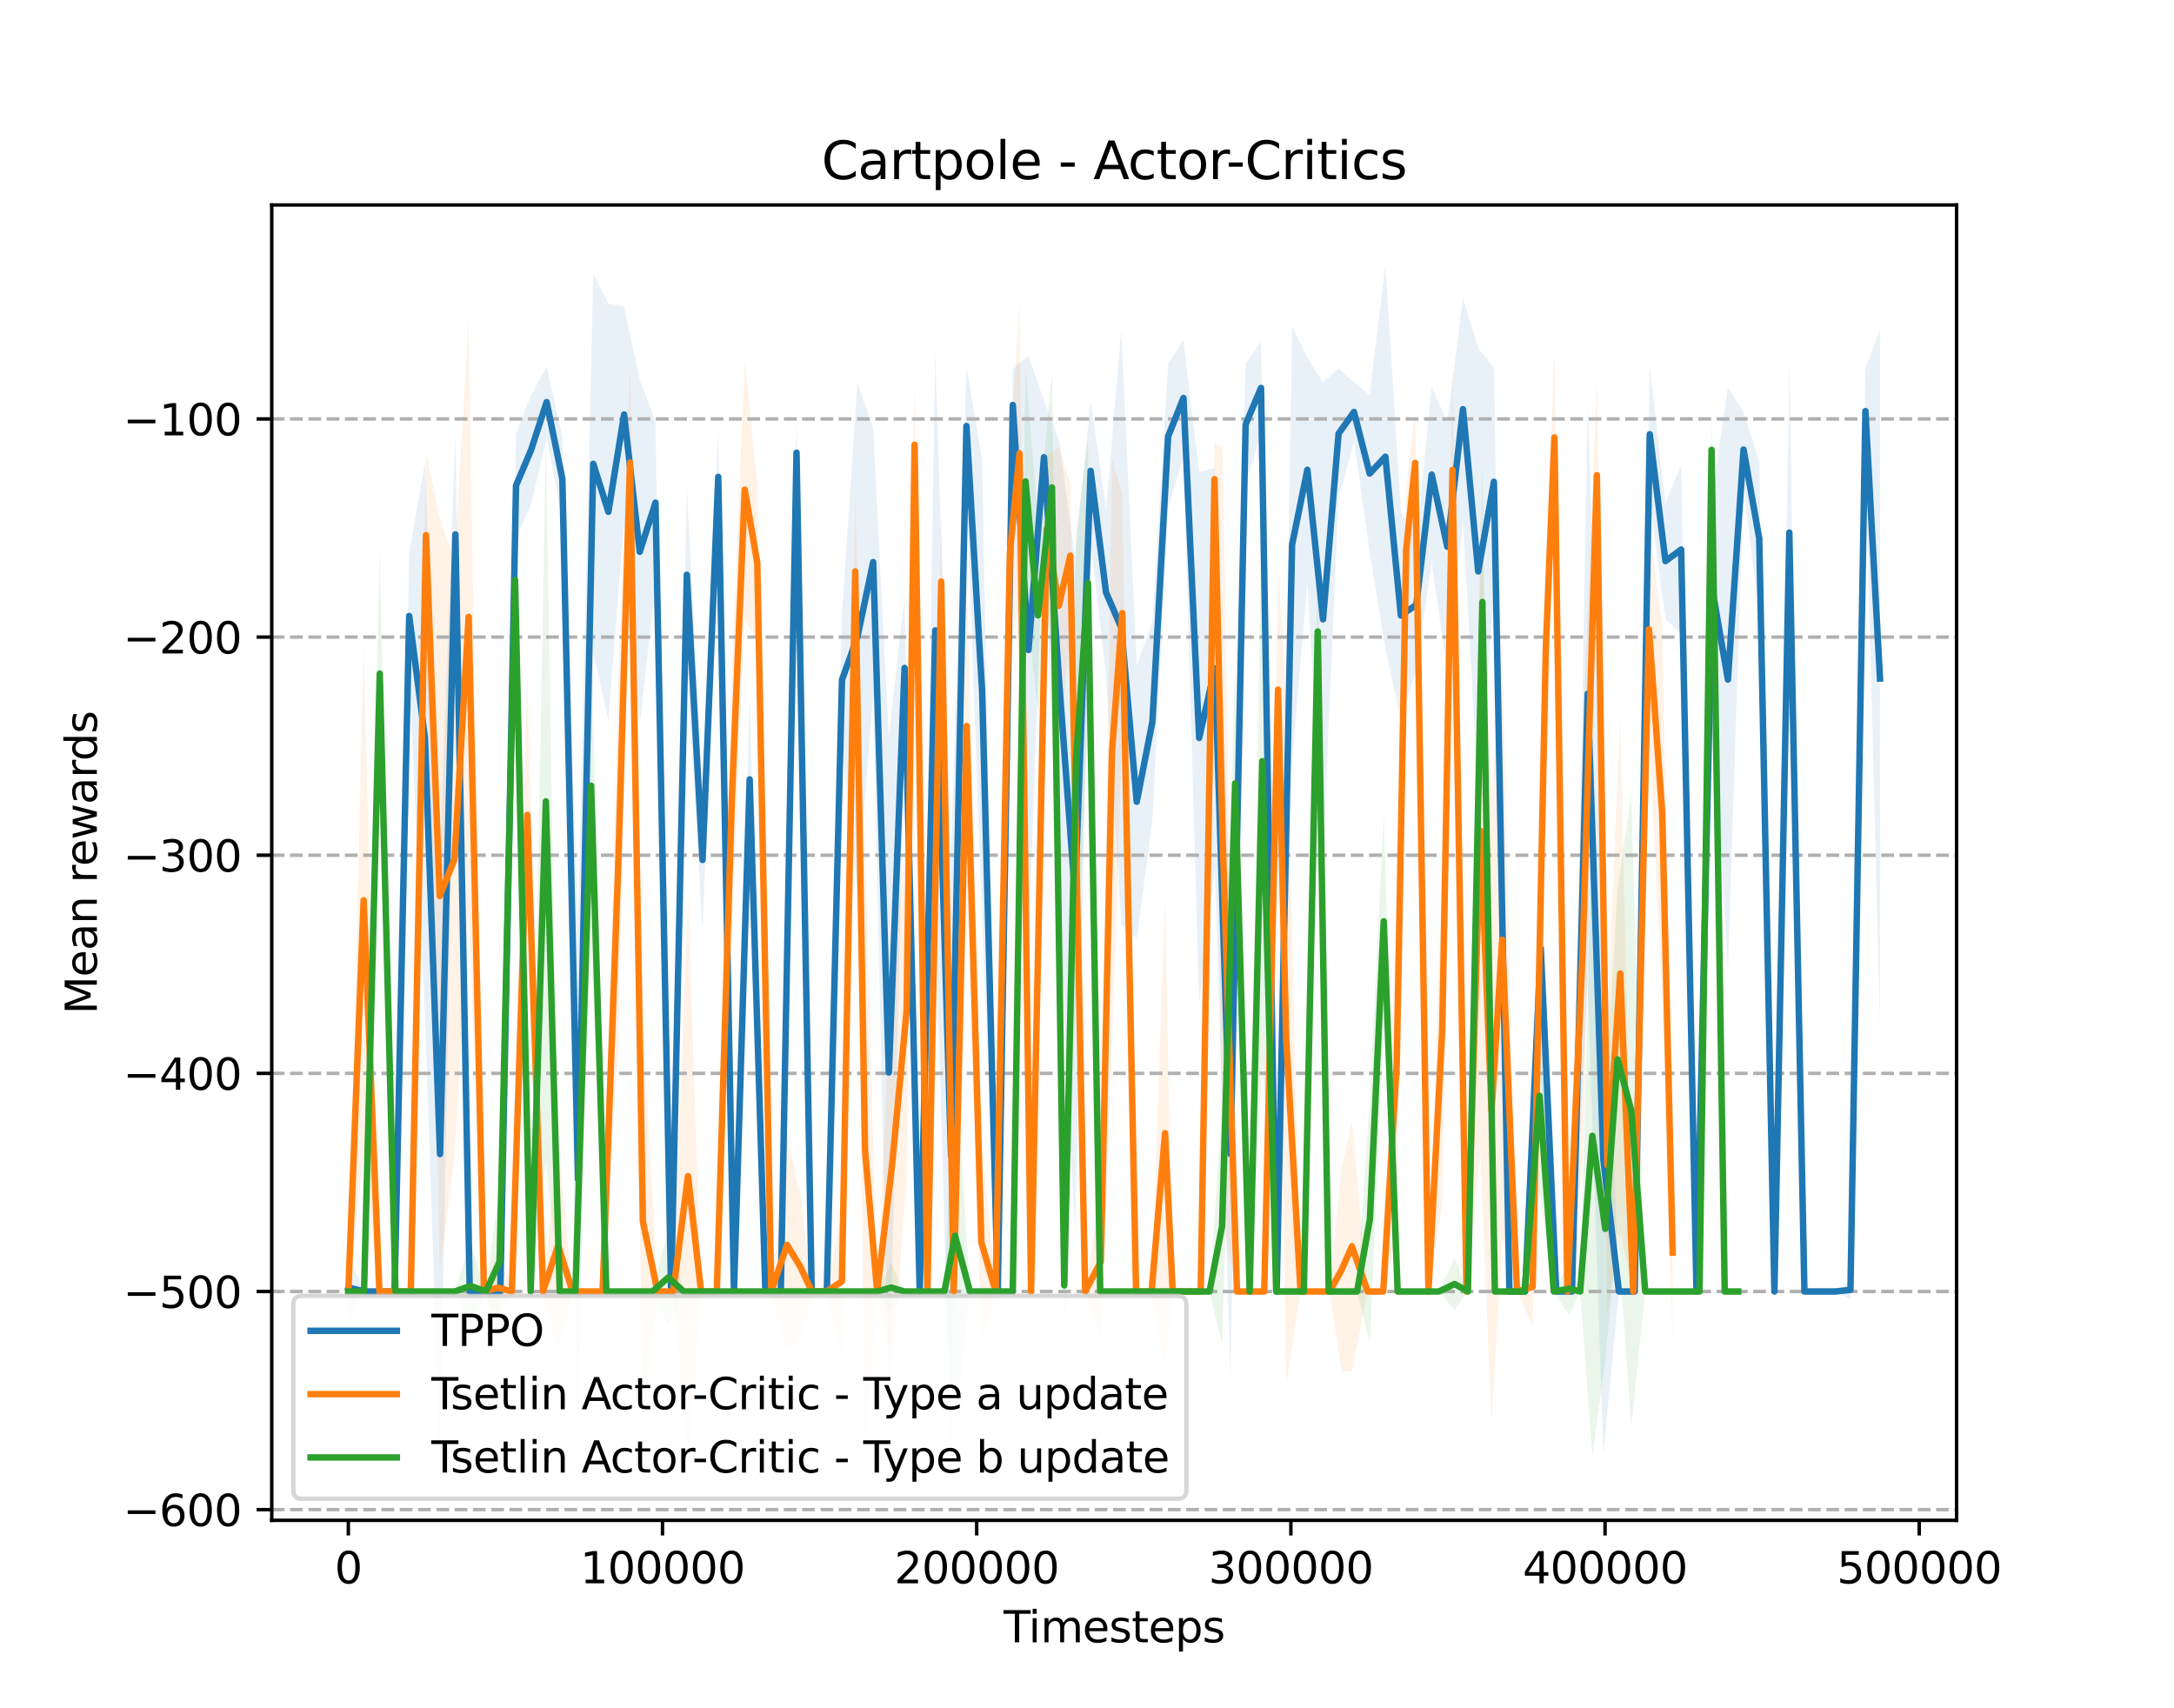 <?xml version="1.0" encoding="utf-8" standalone="no"?>
<!DOCTYPE svg PUBLIC "-//W3C//DTD SVG 1.1//EN"
  "http://www.w3.org/Graphics/SVG/1.1/DTD/svg11.dtd">
<svg xmlns:xlink="http://www.w3.org/1999/xlink" width="504pt" height="396pt" viewBox="0 0 504 396" xmlns="http://www.w3.org/2000/svg" version="1.1">
 <defs>
  <style type="text/css">*{stroke-linejoin: round; stroke-linecap: butt}</style>
 </defs>
 <g id="figure_1">
  <g id="patch_1">
   <path d="M 0 396 
L 504 396 
L 504 0 
L 0 0 
z
" style="fill: #ffffff"/>
  </g>
  <g id="axes_1">
   <g id="patch_2">
    <path d="M 63 352.44 
L 453.6 352.44 
L 453.6 47.52 
L 63 47.52 
z
" style="fill: #ffffff"/>
   </g>
   <g id="PolyCollection_1">
    <path d="M 80.755 291.096 
L 80.755 305.821 
L 84.396 299.389 
L 87.831 299.389 
L 91.472 299.389 
L 94.863 157.387 
L 98.505 234.686 
L 102.012 338.58 
L 105.577 147.136 
L 108.902 299.389 
L 112.419 299.389 
L 115.989 299.389 
L 119.631 124.632 
L 123.117 117.055 
L 126.726 101.46 
L 130.368 120.79 
L 134.009 332.774 
L 137.538 151.536 
L 141.042 166.92 
L 144.683 121.1 
L 148.318 167.791 
L 151.96 135.315 
L 155.588 299.389 
L 159.23 153.826 
L 162.872 215.8 
L 166.514 121.379 
L 170.156 299.389 
L 173.797 200.433 
L 177.439 299.389 
L 181.016 299.389 
L 184.658 113.607 
L 188.173 299.389 
L 191.677 299.389 
L 195.199 173.336 
L 198.783 206.561 
L 202.425 161.367 
L 206.067 326.214 
L 209.7 171.504 
L 213.216 299.389 
L 216.831 210.672 
L 220.473 338.381 
L 224.048 112.401 
L 227.69 213.761 
L 231.312 299.389 
L 234.793 102.217 
L 238.435 218.932 
L 242.022 119.141 
L 245.576 214.934 
L 249.218 285.348 
L 252.843 125.455 
L 256.418 156.818 
L 259.954 214.412 
L 263.53 217.566 
L 267.167 190.275 
L 270.808 117.963 
L 274.361 105.768 
L 278.003 232.666 
L 281.644 201.433 
L 285.265 319.484 
L 288.774 112.474 
L 292.341 100.627 
L 295.971 299.389 
L 299.539 176.898 
L 303.086 134.934 
L 306.714 198.445 
L 310.325 115.681 
L 313.898 102.3 
L 317.53 128.019 
L 321.172 150.353 
L 324.767 166.813 
L 328.339 155.129 
L 331.911 130.364 
L 335.517 155.594 
L 339.159 120.639 
L 342.696 184.198 
L 346.332 138.147 
L 349.928 299.389 
L 353.57 299.389 
L 357.191 249.062 
L 360.789 299.389 
L 364.431 299.389 
L 368.073 228.374 
L 371.698 337.381 
L 375.311 299.389 
L 378.953 299.389 
L 382.462 116.32 
L 386.104 143.525 
L 389.746 147.002 
L 393.299 299.389 
L 396.941 158.198 
L 400.583 225.331 
L 404.208 112.811 
L 407.849 142.863 
L 411.358 299.389 
L 414.82 163.17 
L 418.316 299.389 
L 421.893 299.389 
L 425.503 299.389 
L 428.993 301.217 
L 432.459 105.175 
L 435.845 238.101 
L 435.845 76.486 
L 435.845 76.486 
L 432.459 85.431 
L 428.993 296.783 
L 425.503 299.389 
L 421.893 299.389 
L 418.316 299.389 
L 414.82 83.768 
L 411.358 299.389 
L 407.849 106.887 
L 404.208 95.615 
L 400.583 89.742 
L 396.941 114.752 
L 393.299 299.389 
L 389.746 107.774 
L 386.104 116.631 
L 382.462 85.006 
L 378.953 299.389 
L 375.311 299.389 
L 371.698 199.917 
L 368.073 93.263 
L 364.431 299.389 
L 360.789 299.389 
L 357.191 190.691 
L 353.57 299.389 
L 349.928 299.389 
L 346.332 85.216 
L 342.696 80.722 
L 339.159 69.066 
L 335.517 97.867 
L 331.911 89.672 
L 328.339 125.275 
L 324.767 118.557 
L 321.172 61.38 
L 317.53 91.532 
L 313.898 88.7 
L 310.325 85.352 
L 306.714 88.694 
L 303.086 82.867 
L 299.539 75.683 
L 295.971 299.389 
L 292.341 79.238 
L 288.774 84.281 
L 285.265 215.538 
L 281.644 108.441 
L 278.003 109.47 
L 274.361 78.718 
L 270.808 84.374 
L 267.167 144.256 
L 263.53 154.153 
L 259.954 76.611 
L 256.418 117.932 
L 252.843 92.832 
L 249.218 129.454 
L 245.576 102.152 
L 242.022 92.855 
L 238.435 82.427 
L 234.793 85.547 
L 231.312 299.389 
L 227.69 106.652 
L 224.048 85.112 
L 220.473 197.279 
L 216.831 81.595 
L 213.216 299.389 
L 209.7 138.168 
L 206.067 170.994 
L 202.425 99.244 
L 198.783 88.699 
L 195.199 141.858 
L 191.677 299.389 
L 188.173 299.389 
L 184.658 96.285 
L 181.016 299.389 
L 177.439 299.389 
L 173.797 160.909 
L 170.156 299.389 
L 166.514 99.699 
L 162.872 182.902 
L 159.23 112.642 
L 155.588 299.389 
L 151.96 97.716 
L 148.318 88.036 
L 144.683 71.063 
L 141.042 70.37 
L 137.538 63.484 
L 134.009 214.071 
L 130.368 101.147 
L 126.726 84.959 
L 123.117 91.583 
L 119.631 100.491 
L 115.989 299.389 
L 112.419 299.389 
L 108.902 299.389 
L 105.577 100.642 
L 102.012 196.483 
L 98.505 107.4 
L 94.863 128.195 
L 91.472 299.389 
L 87.831 299.389 
L 84.396 299.389 
L 80.755 291.096 
z
" clip-path="url(#p1287de3bdd)" style="fill: #1f77b4; fill-opacity: 0.1"/>
   </g>
   <g id="PolyCollection_2">
    <path d="M 80.755 299.389 
L 80.755 299.389 
L 84.308 267.815 
L 87.95 299.389 
L 91.592 299.389 
L 95.234 299.389 
L 98.755 143.203 
L 101.947 295.278 
L 105.35 268.384 
L 108.645 211.599 
L 112.201 299.389 
L 115.501 307.309 
L 118.662 299.389 
L 122.247 221.748 
L 125.889 299.389 
L 129.386 312.85 
L 132.719 299.389 
L 136.057 299.389 
L 139.699 299.389 
L 143.268 244.489 
L 146.06 130.121 
L 149.035 329.972 
L 152.437 299.389 
L 156.079 299.389 
L 159.5 337.776 
L 162.533 299.389 
L 166.175 299.389 
L 169.673 215.02 
L 172.655 143.455 
L 175.564 148.916 
L 178.809 299.389 
L 182.45 313.102 
L 185.585 310.159 
L 188.226 299.389 
L 191.6 299.389 
L 195.184 313.812 
L 198.27 151.644 
L 200.529 335.042 
L 203.351 299.389 
L 206.871 317.215 
L 210.173 272.795 
L 212.032 118.242 
L 215 299.389 
L 218.203 151.668 
L 221.112 299.389 
L 224.102 203.17 
L 227.499 311.718 
L 230.822 299.389 
L 234.125 151.48 
L 236.362 139.567 
L 239.031 299.389 
L 242.673 139.62 
L 245.47 177.242 
L 248.122 145.553 
L 251.571 299.389 
L 255.213 310.136 
L 257.786 242.758 
L 260.187 169.57 
L 263.378 299.389 
L 266.969 299.389 
L 270.093 317.161 
L 271.865 299.389 
L 274.716 299.389 
L 278.358 299.389 
L 281.552 119.683 
L 283.425 283.292 
L 286.774 299.389 
L 290.416 299.389 
L 293.09 299.389 
L 296.287 187.703 
L 298.177 320.849 
L 301.51 299.389 
L 304.836 299.389 
L 308.256 299.389 
L 311.029 317.978 
L 313.418 317.751 
L 317.06 299.389 
L 320.676 299.389 
L 323.805 286.219 
L 325.996 141.556 
L 328.087 119.292 
L 331.155 299.389 
L 334.358 279.099 
L 336.729 133.362 
L 339.979 299.389 
L 343.209 267.223 
L 345.778 329.581 
L 348.251 287.136 
L 351.688 299.389 
L 355.313 307.309 
L 358.373 169.496 
L 360.361 121.688 
L 363.369 299.389 
L 366.903 270.213 
L 370.203 132.253 
L 372.638 304.587 
L 375.618 285.533 
L 378.635 299.389 
L 382.277 169.767 
L 385.348 231.43 
L 387.777 312.284 
L 387.777 268.462 
L 387.777 268.462 
L 385.348 145.296 
L 382.277 122.014 
L 378.635 299.389 
L 375.618 165.82 
L 372.638 235.614 
L 370.203 88.066 
L 366.903 171.036 
L 363.369 299.389 
L 360.361 81.105 
L 358.373 130.629 
L 355.313 289.305 
L 351.688 299.389 
L 348.251 148.572 
L 345.778 185.407 
L 343.209 117.947 
L 339.979 299.389 
L 336.729 84.459 
L 334.358 198.458 
L 331.155 299.389 
L 328.087 95.323 
L 325.996 113.28 
L 323.805 207.297 
L 320.676 299.389 
L 317.06 299.389 
L 313.418 260.042 
L 311.029 270.747 
L 308.256 299.389 
L 304.836 299.389 
L 301.51 299.389 
L 298.177 160.632 
L 296.287 132.042 
L 293.09 299.389 
L 290.416 299.389 
L 286.774 299.389 
L 283.425 104.225 
L 281.552 102.487 
L 278.358 299.389 
L 274.716 299.389 
L 271.865 299.389 
L 270.093 208.213 
L 266.969 299.389 
L 263.378 299.389 
L 260.187 114.657 
L 257.786 106.104 
L 255.213 274.776 
L 251.571 299.389 
L 248.122 112.065 
L 245.47 103.657 
L 242.673 105.589 
L 239.031 299.389 
L 236.362 70.608 
L 234.125 104.843 
L 230.822 299.389 
L 227.499 264.194 
L 224.102 133.445 
L 221.112 299.389 
L 218.203 117.955 
L 215 299.389 
L 212.032 87.928 
L 210.173 195.984 
L 206.871 221.762 
L 203.351 299.389 
L 200.529 198.1 
L 198.27 113.235 
L 195.184 280.253 
L 191.6 299.389 
L 188.226 299.389 
L 185.585 277.303 
L 182.45 264.033 
L 178.809 299.389 
L 175.564 112.111 
L 172.655 83.55 
L 169.673 155.02 
L 166.175 299.389 
L 162.533 299.389 
L 159.5 207.502 
L 156.079 299.389 
L 152.437 299.389 
L 149.035 236.352 
L 146.06 84.333 
L 143.268 160.079 
L 139.699 299.389 
L 136.057 299.389 
L 132.719 299.389 
L 129.386 264.548 
L 125.889 299.389 
L 122.247 156.07 
L 118.662 299.389 
L 115.501 289.699 
L 112.201 299.389 
L 108.645 74.387 
L 105.35 130.025 
L 101.947 120.162 
L 98.755 104.888 
L 95.234 299.389 
L 91.592 299.389 
L 87.95 299.389 
L 84.308 149.567 
L 80.755 299.389 
z
" clip-path="url(#p1287de3bdd)" style="fill: #ff7f0e; fill-opacity: 0.1"/>
   </g>
   <g id="PolyCollection_3">
    <path d="M 80.755 299.389 
L 80.755 299.389 
L 84.396 299.389 
L 88.038 184.943 
L 91.68 299.389 
L 95.156 299.389 
L 98.613 299.389 
L 101.809 299.389 
L 105.451 299.389 
L 109.079 308.183 
L 112.655 299.389 
L 115.826 310.013 
L 119.406 146.54 
L 123.031 299.389 
L 126.549 269.325 
L 129.761 299.389 
L 133.401 299.389 
L 137.043 220.056 
L 140.569 299.389 
L 144.084 299.389 
L 147.726 299.389 
L 151.275 299.389 
L 154.917 307.33 
L 158.503 299.389 
L 162.05 299.389 
L 165.692 299.389 
L 168.983 299.389 
L 172.625 299.389 
L 176.267 299.389 
L 179.788 299.389 
L 183.009 299.389 
L 185.954 299.389 
L 189.454 299.389 
L 192.967 299.389 
L 196.491 299.389 
L 199.801 299.389 
L 203.345 299.389 
L 206.591 304.021 
L 209.698 299.389 
L 212.854 299.389 
L 216.32 299.389 
L 218.936 299.389 
L 221.399 330.357 
L 224.858 299.389 
L 228.5 299.389 
L 231.744 299.389 
L 234.789 299.389 
L 237.739 138.02 
L 240.633 165.247 
L 243.882 139.157 
L 246.728 309.654 
L 249.454 229.291 
L 252.227 168.449 
L 255.063 299.389 
L 258.511 299.389 
L 261.528 299.389 
L 264.743 299.389 
L 267.283 299.389 
L 270.603 299.389 
L 273.661 299.389 
L 276.965 299.389 
L 280.405 299.389 
L 283.313 311.565 
L 286.344 209.57 
L 289.709 299.389 
L 292.632 245.593 
L 295.862 299.389 
L 299.089 299.389 
L 302.269 299.389 
L 305.497 163.171 
L 308.036 299.389 
L 311.294 299.389 
L 314.608 299.389 
L 317.587 311.069 
L 320.797 238.737 
L 324.017 299.389 
L 327.248 299.389 
L 329.978 299.389 
L 333.58 299.389 
L 337.222 303.693 
L 340.299 299.389 
L 343.659 172.543 
L 346.558 299.389 
L 350.05 299.389 
L 353.458 299.389 
L 356.917 276.62 
L 360.217 299.389 
L 363.765 304.843 
L 366.329 299.389 
L 369.147 337.434 
L 372.153 315.717 
L 375.006 285.151 
L 378.177 330.894 
L 381.411 299.389 
L 384.508 299.389 
L 387.704 299.389 
L 390.769 299.389 
L 393.99 299.389 
L 396.789 113.552 
L 399.841 299.389 
L 402.98 299.389 
L 402.98 299.389 
L 402.98 299.389 
L 399.841 299.389 
L 396.789 95.005 
L 393.99 299.389 
L 390.769 299.389 
L 387.704 299.389 
L 384.508 299.389 
L 381.411 299.389 
L 378.177 184.013 
L 375.006 206.019 
L 372.153 254.025 
L 369.147 189.174 
L 366.329 299.389 
L 363.765 292.661 
L 360.217 299.389 
L 356.917 231.429 
L 353.458 299.389 
L 350.05 299.389 
L 346.558 299.389 
L 343.659 106.546 
L 340.299 299.389 
L 337.222 291.627 
L 333.58 299.389 
L 329.978 299.389 
L 327.248 299.389 
L 324.017 299.389 
L 320.797 188.424 
L 317.587 254.163 
L 314.608 299.389 
L 311.294 299.389 
L 308.036 299.389 
L 305.497 129.621 
L 302.269 299.389 
L 299.089 299.389 
L 295.862 299.389 
L 292.632 107.314 
L 289.709 299.389 
L 286.344 153.684 
L 283.313 256.953 
L 280.405 299.389 
L 276.965 299.389 
L 273.661 299.389 
L 270.603 299.389 
L 267.283 299.389 
L 264.743 299.389 
L 261.528 299.389 
L 258.511 299.389 
L 255.063 299.389 
L 252.227 101.881 
L 249.454 123.829 
L 246.728 286.333 
L 243.882 86.825 
L 240.633 120.042 
L 237.739 85.161 
L 234.789 299.389 
L 231.744 299.389 
L 228.5 299.389 
L 224.858 299.389 
L 221.399 242.571 
L 218.936 299.389 
L 216.32 299.389 
L 212.854 299.389 
L 209.698 299.389 
L 206.591 292.937 
L 203.345 299.389 
L 199.801 299.389 
L 196.491 299.389 
L 192.967 299.389 
L 189.454 299.389 
L 185.954 299.389 
L 183.009 299.389 
L 179.788 299.389 
L 176.267 299.389 
L 172.625 299.389 
L 168.983 299.389 
L 165.692 299.389 
L 162.05 299.389 
L 158.503 299.389 
L 154.917 284.915 
L 151.275 299.389 
L 147.726 299.389 
L 144.084 299.389 
L 140.569 299.389 
L 137.043 144.21 
L 133.401 299.389 
L 129.761 299.389 
L 126.549 102.222 
L 123.031 299.389 
L 119.406 122.405 
L 115.826 274.92 
L 112.655 299.389 
L 109.079 288.006 
L 105.451 299.389 
L 101.809 299.389 
L 98.613 299.389 
L 95.156 299.389 
L 91.68 299.389 
L 88.038 127.358 
L 84.396 299.389 
L 80.755 299.389 
z
" clip-path="url(#p1287de3bdd)" style="fill: #2ca02c; fill-opacity: 0.1"/>
   </g>
   <g id="matplotlib.axis_1">
    <g id="xtick_1">
     <g id="line2d_1">
      <defs>
       <path id="mf2661a5a75" d="M 0 0 
L 0 3.5 
" style="stroke: #000000; stroke-width: 0.8"/>
      </defs>
      <g>
       <use xlink:href="#mf2661a5a75" x="80.755" y="352.44" style="stroke: #000000; stroke-width: 0.8"/>
      </g>
     </g>
     <g id="text_1">
      <!-- 0 -->
      <g transform="translate(77.573 367.038) scale(0.1 -0.1)">
       <defs>
        <path id="DejaVuSans-30" d="M 2034 4250 
Q 1547 4250 1301 3770 
Q 1056 3291 1056 2328 
Q 1056 1369 1301 889 
Q 1547 409 2034 409 
Q 2525 409 2770 889 
Q 3016 1369 3016 2328 
Q 3016 3291 2770 3770 
Q 2525 4250 2034 4250 
z
M 2034 4750 
Q 2819 4750 3233 4129 
Q 3647 3509 3647 2328 
Q 3647 1150 3233 529 
Q 2819 -91 2034 -91 
Q 1250 -91 836 529 
Q 422 1150 422 2328 
Q 422 3509 836 4129 
Q 1250 4750 2034 4750 
z
" transform="scale(0.016)"/>
       </defs>
       <use xlink:href="#DejaVuSans-30"/>
      </g>
     </g>
    </g>
    <g id="xtick_2">
     <g id="line2d_2">
      <g>
       <use xlink:href="#mf2661a5a75" x="153.591" y="352.44" style="stroke: #000000; stroke-width: 0.8"/>
      </g>
     </g>
     <g id="text_2">
      <!-- 100000 -->
      <g transform="translate(134.503 367.038) scale(0.1 -0.1)">
       <defs>
        <path id="DejaVuSans-31" d="M 794 531 
L 1825 531 
L 1825 4091 
L 703 3866 
L 703 4441 
L 1819 4666 
L 2450 4666 
L 2450 531 
L 3481 531 
L 3481 0 
L 794 0 
L 794 531 
z
" transform="scale(0.016)"/>
       </defs>
       <use xlink:href="#DejaVuSans-31"/>
       <use xlink:href="#DejaVuSans-30" x="63.623"/>
       <use xlink:href="#DejaVuSans-30" x="127.246"/>
       <use xlink:href="#DejaVuSans-30" x="190.869"/>
       <use xlink:href="#DejaVuSans-30" x="254.492"/>
       <use xlink:href="#DejaVuSans-30" x="318.115"/>
      </g>
     </g>
    </g>
    <g id="xtick_3">
     <g id="line2d_3">
      <g>
       <use xlink:href="#mf2661a5a75" x="226.427" y="352.44" style="stroke: #000000; stroke-width: 0.8"/>
      </g>
     </g>
     <g id="text_3">
      <!-- 200000 -->
      <g transform="translate(207.339 367.038) scale(0.1 -0.1)">
       <defs>
        <path id="DejaVuSans-32" d="M 1228 531 
L 3431 531 
L 3431 0 
L 469 0 
L 469 531 
Q 828 903 1448 1529 
Q 2069 2156 2228 2338 
Q 2531 2678 2651 2914 
Q 2772 3150 2772 3378 
Q 2772 3750 2511 3984 
Q 2250 4219 1831 4219 
Q 1534 4219 1204 4116 
Q 875 4013 500 3803 
L 500 4441 
Q 881 4594 1212 4672 
Q 1544 4750 1819 4750 
Q 2544 4750 2975 4387 
Q 3406 4025 3406 3419 
Q 3406 3131 3298 2873 
Q 3191 2616 2906 2266 
Q 2828 2175 2409 1742 
Q 1991 1309 1228 531 
z
" transform="scale(0.016)"/>
       </defs>
       <use xlink:href="#DejaVuSans-32"/>
       <use xlink:href="#DejaVuSans-30" x="63.623"/>
       <use xlink:href="#DejaVuSans-30" x="127.246"/>
       <use xlink:href="#DejaVuSans-30" x="190.869"/>
       <use xlink:href="#DejaVuSans-30" x="254.492"/>
       <use xlink:href="#DejaVuSans-30" x="318.115"/>
      </g>
     </g>
    </g>
    <g id="xtick_4">
     <g id="line2d_4">
      <g>
       <use xlink:href="#mf2661a5a75" x="299.263" y="352.44" style="stroke: #000000; stroke-width: 0.8"/>
      </g>
     </g>
     <g id="text_4">
      <!-- 300000 -->
      <g transform="translate(280.175 367.038) scale(0.1 -0.1)">
       <defs>
        <path id="DejaVuSans-33" d="M 2597 2516 
Q 3050 2419 3304 2112 
Q 3559 1806 3559 1356 
Q 3559 666 3084 287 
Q 2609 -91 1734 -91 
Q 1441 -91 1130 -33 
Q 819 25 488 141 
L 488 750 
Q 750 597 1062 519 
Q 1375 441 1716 441 
Q 2309 441 2620 675 
Q 2931 909 2931 1356 
Q 2931 1769 2642 2001 
Q 2353 2234 1838 2234 
L 1294 2234 
L 1294 2753 
L 1863 2753 
Q 2328 2753 2575 2939 
Q 2822 3125 2822 3475 
Q 2822 3834 2567 4026 
Q 2313 4219 1838 4219 
Q 1578 4219 1281 4162 
Q 984 4106 628 3988 
L 628 4550 
Q 988 4650 1302 4700 
Q 1616 4750 1894 4750 
Q 2613 4750 3031 4423 
Q 3450 4097 3450 3541 
Q 3450 3153 3228 2886 
Q 3006 2619 2597 2516 
z
" transform="scale(0.016)"/>
       </defs>
       <use xlink:href="#DejaVuSans-33"/>
       <use xlink:href="#DejaVuSans-30" x="63.623"/>
       <use xlink:href="#DejaVuSans-30" x="127.246"/>
       <use xlink:href="#DejaVuSans-30" x="190.869"/>
       <use xlink:href="#DejaVuSans-30" x="254.492"/>
       <use xlink:href="#DejaVuSans-30" x="318.115"/>
      </g>
     </g>
    </g>
    <g id="xtick_5">
     <g id="line2d_5">
      <g>
       <use xlink:href="#mf2661a5a75" x="372.099" y="352.44" style="stroke: #000000; stroke-width: 0.8"/>
      </g>
     </g>
     <g id="text_5">
      <!-- 400000 -->
      <g transform="translate(353.011 367.038) scale(0.1 -0.1)">
       <defs>
        <path id="DejaVuSans-34" d="M 2419 4116 
L 825 1625 
L 2419 1625 
L 2419 4116 
z
M 2253 4666 
L 3047 4666 
L 3047 1625 
L 3713 1625 
L 3713 1100 
L 3047 1100 
L 3047 0 
L 2419 0 
L 2419 1100 
L 313 1100 
L 313 1709 
L 2253 4666 
z
" transform="scale(0.016)"/>
       </defs>
       <use xlink:href="#DejaVuSans-34"/>
       <use xlink:href="#DejaVuSans-30" x="63.623"/>
       <use xlink:href="#DejaVuSans-30" x="127.246"/>
       <use xlink:href="#DejaVuSans-30" x="190.869"/>
       <use xlink:href="#DejaVuSans-30" x="254.492"/>
       <use xlink:href="#DejaVuSans-30" x="318.115"/>
      </g>
     </g>
    </g>
    <g id="xtick_6">
     <g id="line2d_6">
      <g>
       <use xlink:href="#mf2661a5a75" x="444.935" y="352.44" style="stroke: #000000; stroke-width: 0.8"/>
      </g>
     </g>
     <g id="text_6">
      <!-- 500000 -->
      <g transform="translate(425.847 367.038) scale(0.1 -0.1)">
       <defs>
        <path id="DejaVuSans-35" d="M 691 4666 
L 3169 4666 
L 3169 4134 
L 1269 4134 
L 1269 2991 
Q 1406 3038 1543 3061 
Q 1681 3084 1819 3084 
Q 2600 3084 3056 2656 
Q 3513 2228 3513 1497 
Q 3513 744 3044 326 
Q 2575 -91 1722 -91 
Q 1428 -91 1123 -41 
Q 819 9 494 109 
L 494 744 
Q 775 591 1075 516 
Q 1375 441 1709 441 
Q 2250 441 2565 725 
Q 2881 1009 2881 1497 
Q 2881 1984 2565 2268 
Q 2250 2553 1709 2553 
Q 1456 2553 1204 2497 
Q 953 2441 691 2322 
L 691 4666 
z
" transform="scale(0.016)"/>
       </defs>
       <use xlink:href="#DejaVuSans-35"/>
       <use xlink:href="#DejaVuSans-30" x="63.623"/>
       <use xlink:href="#DejaVuSans-30" x="127.246"/>
       <use xlink:href="#DejaVuSans-30" x="190.869"/>
       <use xlink:href="#DejaVuSans-30" x="254.492"/>
       <use xlink:href="#DejaVuSans-30" x="318.115"/>
      </g>
     </g>
    </g>
    <g id="text_7">
     <!-- Timesteps -->
     <g transform="translate(232.646 380.717) scale(0.1 -0.1)">
      <defs>
       <path id="DejaVuSans-54" d="M -19 4666 
L 3928 4666 
L 3928 4134 
L 2272 4134 
L 2272 0 
L 1638 0 
L 1638 4134 
L -19 4134 
L -19 4666 
z
" transform="scale(0.016)"/>
       <path id="DejaVuSans-69" d="M 603 3500 
L 1178 3500 
L 1178 0 
L 603 0 
L 603 3500 
z
M 603 4863 
L 1178 4863 
L 1178 4134 
L 603 4134 
L 603 4863 
z
" transform="scale(0.016)"/>
       <path id="DejaVuSans-6d" d="M 3328 2828 
Q 3544 3216 3844 3400 
Q 4144 3584 4550 3584 
Q 5097 3584 5394 3201 
Q 5691 2819 5691 2113 
L 5691 0 
L 5113 0 
L 5113 2094 
Q 5113 2597 4934 2840 
Q 4756 3084 4391 3084 
Q 3944 3084 3684 2787 
Q 3425 2491 3425 1978 
L 3425 0 
L 2847 0 
L 2847 2094 
Q 2847 2600 2669 2842 
Q 2491 3084 2119 3084 
Q 1678 3084 1418 2786 
Q 1159 2488 1159 1978 
L 1159 0 
L 581 0 
L 581 3500 
L 1159 3500 
L 1159 2956 
Q 1356 3278 1631 3431 
Q 1906 3584 2284 3584 
Q 2666 3584 2933 3390 
Q 3200 3197 3328 2828 
z
" transform="scale(0.016)"/>
       <path id="DejaVuSans-65" d="M 3597 1894 
L 3597 1613 
L 953 1613 
Q 991 1019 1311 708 
Q 1631 397 2203 397 
Q 2534 397 2845 478 
Q 3156 559 3463 722 
L 3463 178 
Q 3153 47 2828 -22 
Q 2503 -91 2169 -91 
Q 1331 -91 842 396 
Q 353 884 353 1716 
Q 353 2575 817 3079 
Q 1281 3584 2069 3584 
Q 2775 3584 3186 3129 
Q 3597 2675 3597 1894 
z
M 3022 2063 
Q 3016 2534 2758 2815 
Q 2500 3097 2075 3097 
Q 1594 3097 1305 2825 
Q 1016 2553 972 2059 
L 3022 2063 
z
" transform="scale(0.016)"/>
       <path id="DejaVuSans-73" d="M 2834 3397 
L 2834 2853 
Q 2591 2978 2328 3040 
Q 2066 3103 1784 3103 
Q 1356 3103 1142 2972 
Q 928 2841 928 2578 
Q 928 2378 1081 2264 
Q 1234 2150 1697 2047 
L 1894 2003 
Q 2506 1872 2764 1633 
Q 3022 1394 3022 966 
Q 3022 478 2636 193 
Q 2250 -91 1575 -91 
Q 1294 -91 989 -36 
Q 684 19 347 128 
L 347 722 
Q 666 556 975 473 
Q 1284 391 1588 391 
Q 1994 391 2212 530 
Q 2431 669 2431 922 
Q 2431 1156 2273 1281 
Q 2116 1406 1581 1522 
L 1381 1569 
Q 847 1681 609 1914 
Q 372 2147 372 2553 
Q 372 3047 722 3315 
Q 1072 3584 1716 3584 
Q 2034 3584 2315 3537 
Q 2597 3491 2834 3397 
z
" transform="scale(0.016)"/>
       <path id="DejaVuSans-74" d="M 1172 4494 
L 1172 3500 
L 2356 3500 
L 2356 3053 
L 1172 3053 
L 1172 1153 
Q 1172 725 1289 603 
Q 1406 481 1766 481 
L 2356 481 
L 2356 0 
L 1766 0 
Q 1100 0 847 248 
Q 594 497 594 1153 
L 594 3053 
L 172 3053 
L 172 3500 
L 594 3500 
L 594 4494 
L 1172 4494 
z
" transform="scale(0.016)"/>
       <path id="DejaVuSans-70" d="M 1159 525 
L 1159 -1331 
L 581 -1331 
L 581 3500 
L 1159 3500 
L 1159 2969 
Q 1341 3281 1617 3432 
Q 1894 3584 2278 3584 
Q 2916 3584 3314 3078 
Q 3713 2572 3713 1747 
Q 3713 922 3314 415 
Q 2916 -91 2278 -91 
Q 1894 -91 1617 61 
Q 1341 213 1159 525 
z
M 3116 1747 
Q 3116 2381 2855 2742 
Q 2594 3103 2138 3103 
Q 1681 3103 1420 2742 
Q 1159 2381 1159 1747 
Q 1159 1113 1420 752 
Q 1681 391 2138 391 
Q 2594 391 2855 752 
Q 3116 1113 3116 1747 
z
" transform="scale(0.016)"/>
      </defs>
      <use xlink:href="#DejaVuSans-54"/>
      <use xlink:href="#DejaVuSans-69" x="57.959"/>
      <use xlink:href="#DejaVuSans-6d" x="85.742"/>
      <use xlink:href="#DejaVuSans-65" x="183.154"/>
      <use xlink:href="#DejaVuSans-73" x="244.678"/>
      <use xlink:href="#DejaVuSans-74" x="296.777"/>
      <use xlink:href="#DejaVuSans-65" x="335.986"/>
      <use xlink:href="#DejaVuSans-70" x="397.51"/>
      <use xlink:href="#DejaVuSans-73" x="460.986"/>
     </g>
    </g>
   </g>
   <g id="matplotlib.axis_2">
    <g id="ytick_1">
     <g id="line2d_7">
      <path d="M 63 349.957 
L 453.6 349.957 
" clip-path="url(#p1287de3bdd)" style="fill: none; stroke-dasharray: 2.96,1.28; stroke-dashoffset: 0; stroke: #b0b0b0; stroke-width: 0.8"/>
     </g>
     <g id="line2d_8">
      <defs>
       <path id="m01d362ecb6" d="M 0 0 
L -3.5 0 
" style="stroke: #000000; stroke-width: 0.8"/>
      </defs>
      <g>
       <use xlink:href="#m01d362ecb6" x="63" y="349.957" style="stroke: #000000; stroke-width: 0.8"/>
      </g>
     </g>
     <g id="text_8">
      <!-- −600 -->
      <g transform="translate(28.533 353.756) scale(0.1 -0.1)">
       <defs>
        <path id="DejaVuSans-2212" d="M 678 2272 
L 4684 2272 
L 4684 1741 
L 678 1741 
L 678 2272 
z
" transform="scale(0.016)"/>
        <path id="DejaVuSans-36" d="M 2113 2584 
Q 1688 2584 1439 2293 
Q 1191 2003 1191 1497 
Q 1191 994 1439 701 
Q 1688 409 2113 409 
Q 2538 409 2786 701 
Q 3034 994 3034 1497 
Q 3034 2003 2786 2293 
Q 2538 2584 2113 2584 
z
M 3366 4563 
L 3366 3988 
Q 3128 4100 2886 4159 
Q 2644 4219 2406 4219 
Q 1781 4219 1451 3797 
Q 1122 3375 1075 2522 
Q 1259 2794 1537 2939 
Q 1816 3084 2150 3084 
Q 2853 3084 3261 2657 
Q 3669 2231 3669 1497 
Q 3669 778 3244 343 
Q 2819 -91 2113 -91 
Q 1303 -91 875 529 
Q 447 1150 447 2328 
Q 447 3434 972 4092 
Q 1497 4750 2381 4750 
Q 2619 4750 2861 4703 
Q 3103 4656 3366 4563 
z
" transform="scale(0.016)"/>
       </defs>
       <use xlink:href="#DejaVuSans-2212"/>
       <use xlink:href="#DejaVuSans-36" x="83.789"/>
       <use xlink:href="#DejaVuSans-30" x="147.412"/>
       <use xlink:href="#DejaVuSans-30" x="211.035"/>
      </g>
     </g>
    </g>
    <g id="ytick_2">
     <g id="line2d_9">
      <path d="M 63 299.389 
L 453.6 299.389 
" clip-path="url(#p1287de3bdd)" style="fill: none; stroke-dasharray: 2.96,1.28; stroke-dashoffset: 0; stroke: #b0b0b0; stroke-width: 0.8"/>
     </g>
     <g id="line2d_10">
      <g>
       <use xlink:href="#m01d362ecb6" x="63" y="299.389" style="stroke: #000000; stroke-width: 0.8"/>
      </g>
     </g>
     <g id="text_9">
      <!-- −500 -->
      <g transform="translate(28.533 303.188) scale(0.1 -0.1)">
       <use xlink:href="#DejaVuSans-2212"/>
       <use xlink:href="#DejaVuSans-35" x="83.789"/>
       <use xlink:href="#DejaVuSans-30" x="147.412"/>
       <use xlink:href="#DejaVuSans-30" x="211.035"/>
      </g>
     </g>
    </g>
    <g id="ytick_3">
     <g id="line2d_11">
      <path d="M 63 248.821 
L 453.6 248.821 
" clip-path="url(#p1287de3bdd)" style="fill: none; stroke-dasharray: 2.96,1.28; stroke-dashoffset: 0; stroke: #b0b0b0; stroke-width: 0.8"/>
     </g>
     <g id="line2d_12">
      <g>
       <use xlink:href="#m01d362ecb6" x="63" y="248.821" style="stroke: #000000; stroke-width: 0.8"/>
      </g>
     </g>
     <g id="text_10">
      <!-- −400 -->
      <g transform="translate(28.533 252.621) scale(0.1 -0.1)">
       <use xlink:href="#DejaVuSans-2212"/>
       <use xlink:href="#DejaVuSans-34" x="83.789"/>
       <use xlink:href="#DejaVuSans-30" x="147.412"/>
       <use xlink:href="#DejaVuSans-30" x="211.035"/>
      </g>
     </g>
    </g>
    <g id="ytick_4">
     <g id="line2d_13">
      <path d="M 63 198.254 
L 453.6 198.254 
" clip-path="url(#p1287de3bdd)" style="fill: none; stroke-dasharray: 2.96,1.28; stroke-dashoffset: 0; stroke: #b0b0b0; stroke-width: 0.8"/>
     </g>
     <g id="line2d_14">
      <g>
       <use xlink:href="#m01d362ecb6" x="63" y="198.254" style="stroke: #000000; stroke-width: 0.8"/>
      </g>
     </g>
     <g id="text_11">
      <!-- −300 -->
      <g transform="translate(28.533 202.053) scale(0.1 -0.1)">
       <use xlink:href="#DejaVuSans-2212"/>
       <use xlink:href="#DejaVuSans-33" x="83.789"/>
       <use xlink:href="#DejaVuSans-30" x="147.412"/>
       <use xlink:href="#DejaVuSans-30" x="211.035"/>
      </g>
     </g>
    </g>
    <g id="ytick_5">
     <g id="line2d_15">
      <path d="M 63 147.686 
L 453.6 147.686 
" clip-path="url(#p1287de3bdd)" style="fill: none; stroke-dasharray: 2.96,1.28; stroke-dashoffset: 0; stroke: #b0b0b0; stroke-width: 0.8"/>
     </g>
     <g id="line2d_16">
      <g>
       <use xlink:href="#m01d362ecb6" x="63" y="147.686" style="stroke: #000000; stroke-width: 0.8"/>
      </g>
     </g>
     <g id="text_12">
      <!-- −200 -->
      <g transform="translate(28.533 151.485) scale(0.1 -0.1)">
       <use xlink:href="#DejaVuSans-2212"/>
       <use xlink:href="#DejaVuSans-32" x="83.789"/>
       <use xlink:href="#DejaVuSans-30" x="147.412"/>
       <use xlink:href="#DejaVuSans-30" x="211.035"/>
      </g>
     </g>
    </g>
    <g id="ytick_6">
     <g id="line2d_17">
      <path d="M 63 97.118 
L 453.6 97.118 
" clip-path="url(#p1287de3bdd)" style="fill: none; stroke-dasharray: 2.96,1.28; stroke-dashoffset: 0; stroke: #b0b0b0; stroke-width: 0.8"/>
     </g>
     <g id="line2d_18">
      <g>
       <use xlink:href="#m01d362ecb6" x="63" y="97.118" style="stroke: #000000; stroke-width: 0.8"/>
      </g>
     </g>
     <g id="text_13">
      <!-- −100 -->
      <g transform="translate(28.533 100.917) scale(0.1 -0.1)">
       <use xlink:href="#DejaVuSans-2212"/>
       <use xlink:href="#DejaVuSans-31" x="83.789"/>
       <use xlink:href="#DejaVuSans-30" x="147.412"/>
       <use xlink:href="#DejaVuSans-30" x="211.035"/>
      </g>
     </g>
    </g>
    <g id="text_14">
     <!-- Mean rewards -->
     <g transform="translate(22.453 235.112) rotate(-90) scale(0.1 -0.1)">
      <defs>
       <path id="DejaVuSans-4d" d="M 628 4666 
L 1569 4666 
L 2759 1491 
L 3956 4666 
L 4897 4666 
L 4897 0 
L 4281 0 
L 4281 4097 
L 3078 897 
L 2444 897 
L 1241 4097 
L 1241 0 
L 628 0 
L 628 4666 
z
" transform="scale(0.016)"/>
       <path id="DejaVuSans-61" d="M 2194 1759 
Q 1497 1759 1228 1600 
Q 959 1441 959 1056 
Q 959 750 1161 570 
Q 1363 391 1709 391 
Q 2188 391 2477 730 
Q 2766 1069 2766 1631 
L 2766 1759 
L 2194 1759 
z
M 3341 1997 
L 3341 0 
L 2766 0 
L 2766 531 
Q 2569 213 2275 61 
Q 1981 -91 1556 -91 
Q 1019 -91 701 211 
Q 384 513 384 1019 
Q 384 1609 779 1909 
Q 1175 2209 1959 2209 
L 2766 2209 
L 2766 2266 
Q 2766 2663 2505 2880 
Q 2244 3097 1772 3097 
Q 1472 3097 1187 3025 
Q 903 2953 641 2809 
L 641 3341 
Q 956 3463 1253 3523 
Q 1550 3584 1831 3584 
Q 2591 3584 2966 3190 
Q 3341 2797 3341 1997 
z
" transform="scale(0.016)"/>
       <path id="DejaVuSans-6e" d="M 3513 2113 
L 3513 0 
L 2938 0 
L 2938 2094 
Q 2938 2591 2744 2837 
Q 2550 3084 2163 3084 
Q 1697 3084 1428 2787 
Q 1159 2491 1159 1978 
L 1159 0 
L 581 0 
L 581 3500 
L 1159 3500 
L 1159 2956 
Q 1366 3272 1645 3428 
Q 1925 3584 2291 3584 
Q 2894 3584 3203 3211 
Q 3513 2838 3513 2113 
z
" transform="scale(0.016)"/>
       <path id="DejaVuSans-20" transform="scale(0.016)"/>
       <path id="DejaVuSans-72" d="M 2631 2963 
Q 2534 3019 2420 3045 
Q 2306 3072 2169 3072 
Q 1681 3072 1420 2755 
Q 1159 2438 1159 1844 
L 1159 0 
L 581 0 
L 581 3500 
L 1159 3500 
L 1159 2956 
Q 1341 3275 1631 3429 
Q 1922 3584 2338 3584 
Q 2397 3584 2469 3576 
Q 2541 3569 2628 3553 
L 2631 2963 
z
" transform="scale(0.016)"/>
       <path id="DejaVuSans-77" d="M 269 3500 
L 844 3500 
L 1563 769 
L 2278 3500 
L 2956 3500 
L 3675 769 
L 4391 3500 
L 4966 3500 
L 4050 0 
L 3372 0 
L 2619 2869 
L 1863 0 
L 1184 0 
L 269 3500 
z
" transform="scale(0.016)"/>
       <path id="DejaVuSans-64" d="M 2906 2969 
L 2906 4863 
L 3481 4863 
L 3481 0 
L 2906 0 
L 2906 525 
Q 2725 213 2448 61 
Q 2172 -91 1784 -91 
Q 1150 -91 751 415 
Q 353 922 353 1747 
Q 353 2572 751 3078 
Q 1150 3584 1784 3584 
Q 2172 3584 2448 3432 
Q 2725 3281 2906 2969 
z
M 947 1747 
Q 947 1113 1208 752 
Q 1469 391 1925 391 
Q 2381 391 2643 752 
Q 2906 1113 2906 1747 
Q 2906 2381 2643 2742 
Q 2381 3103 1925 3103 
Q 1469 3103 1208 2742 
Q 947 2381 947 1747 
z
" transform="scale(0.016)"/>
      </defs>
      <use xlink:href="#DejaVuSans-4d"/>
      <use xlink:href="#DejaVuSans-65" x="86.279"/>
      <use xlink:href="#DejaVuSans-61" x="147.803"/>
      <use xlink:href="#DejaVuSans-6e" x="209.082"/>
      <use xlink:href="#DejaVuSans-20" x="272.461"/>
      <use xlink:href="#DejaVuSans-72" x="304.248"/>
      <use xlink:href="#DejaVuSans-65" x="343.111"/>
      <use xlink:href="#DejaVuSans-77" x="404.635"/>
      <use xlink:href="#DejaVuSans-61" x="486.422"/>
      <use xlink:href="#DejaVuSans-72" x="547.701"/>
      <use xlink:href="#DejaVuSans-64" x="587.064"/>
      <use xlink:href="#DejaVuSans-73" x="650.541"/>
     </g>
    </g>
   </g>
   <g id="line2d_19">
    <path d="M 80.755 298.459 
L 84.396 299.389 
L 87.831 299.389 
L 91.472 299.389 
L 94.863 142.791 
L 98.505 171.043 
L 102.012 267.531 
L 105.577 123.889 
L 108.902 299.389 
L 112.419 299.389 
L 115.989 299.389 
L 119.631 112.562 
L 123.117 104.319 
L 126.726 93.209 
L 130.368 110.969 
L 134.009 273.423 
L 137.538 107.51 
L 141.042 118.645 
L 144.683 96.082 
L 148.318 127.914 
L 151.96 116.516 
L 155.588 299.389 
L 159.23 133.234 
L 162.872 199.351 
L 166.514 110.539 
L 170.156 299.389 
L 173.797 180.671 
L 177.439 299.389 
L 181.016 299.389 
L 184.658 104.946 
L 188.173 299.389 
L 191.677 299.389 
L 195.199 157.597 
L 198.783 147.63 
L 202.425 130.306 
L 206.067 248.604 
L 209.7 154.836 
L 213.216 299.389 
L 216.831 146.133 
L 220.473 267.83 
L 224.048 98.757 
L 227.69 160.206 
L 231.312 299.389 
L 234.793 93.882 
L 238.435 150.68 
L 242.022 105.998 
L 245.576 158.543 
L 249.218 207.401 
L 252.843 109.143 
L 256.418 137.375 
L 259.954 145.511 
L 263.53 185.859 
L 267.167 167.266 
L 270.808 101.169 
L 274.361 92.243 
L 278.003 171.068 
L 281.644 154.937 
L 285.265 267.511 
L 288.774 98.377 
L 292.341 89.932 
L 295.971 299.389 
L 299.539 126.291 
L 303.086 108.9 
L 306.714 143.57 
L 310.325 100.516 
L 313.898 95.5 
L 317.53 109.775 
L 321.172 105.866 
L 324.767 142.685 
L 328.339 140.202 
L 331.911 110.018 
L 335.517 126.731 
L 339.159 94.853 
L 342.696 132.46 
L 346.332 111.682 
L 349.928 299.389 
L 353.57 299.389 
L 357.191 219.876 
L 360.789 299.389 
L 364.431 299.389 
L 368.073 160.818 
L 371.698 268.649 
L 375.311 299.389 
L 378.953 299.389 
L 382.462 100.663 
L 386.104 130.078 
L 389.746 127.388 
L 393.299 299.389 
L 396.941 136.475 
L 400.583 157.536 
L 404.208 104.213 
L 407.849 124.875 
L 411.358 299.389 
L 414.82 123.469 
L 418.316 299.389 
L 421.893 299.389 
L 425.503 299.389 
L 428.993 299 
L 432.459 95.303 
L 435.845 157.294 
" clip-path="url(#p1287de3bdd)" style="fill: none; stroke: #1f77b4; stroke-width: 1.5; stroke-linecap: square"/>
   </g>
   <g id="line2d_20">
    <path d="M 80.755 299.389 
L 84.308 208.691 
L 87.95 299.389 
L 91.592 299.389 
L 95.234 299.389 
L 98.755 124.045 
L 101.947 207.72 
L 105.35 199.204 
L 108.645 142.993 
L 112.201 299.389 
L 115.501 298.504 
L 118.662 299.389 
L 122.247 188.909 
L 125.889 299.389 
L 129.386 288.699 
L 132.719 299.389 
L 136.057 299.389 
L 139.699 299.389 
L 143.268 202.284 
L 146.06 107.227 
L 149.035 283.162 
L 152.437 299.389 
L 156.079 299.389 
L 159.5 272.639 
L 162.533 299.389 
L 166.175 299.389 
L 169.673 185.02 
L 172.655 113.502 
L 175.564 130.513 
L 178.809 299.389 
L 182.45 288.568 
L 185.585 293.731 
L 188.226 299.389 
L 191.6 299.389 
L 195.184 297.033 
L 198.27 132.44 
L 200.529 266.571 
L 203.351 299.389 
L 206.871 269.488 
L 210.173 234.389 
L 212.032 103.085 
L 215 299.389 
L 218.203 134.811 
L 221.112 299.389 
L 224.102 168.307 
L 227.499 287.956 
L 230.822 299.389 
L 234.125 128.162 
L 236.362 105.088 
L 239.031 299.389 
L 242.673 122.604 
L 245.47 140.45 
L 248.122 128.809 
L 251.571 299.389 
L 255.213 292.456 
L 257.786 174.431 
L 260.187 142.113 
L 263.378 299.389 
L 266.969 299.389 
L 270.093 262.687 
L 271.865 299.389 
L 274.716 299.389 
L 278.358 299.389 
L 281.552 111.085 
L 283.425 193.758 
L 286.774 299.389 
L 290.416 299.389 
L 293.09 299.389 
L 296.287 159.873 
L 298.177 240.741 
L 301.51 299.389 
L 304.836 299.389 
L 308.256 299.389 
L 311.029 294.363 
L 313.418 288.896 
L 317.06 299.389 
L 320.676 299.389 
L 323.805 246.758 
L 325.996 127.418 
L 328.087 107.308 
L 331.155 299.389 
L 334.358 238.779 
L 336.729 108.911 
L 339.979 299.389 
L 343.209 192.585 
L 345.778 257.494 
L 348.251 217.854 
L 351.688 299.389 
L 355.313 298.307 
L 358.373 150.063 
L 360.361 101.396 
L 363.369 299.389 
L 366.903 220.625 
L 370.203 110.16 
L 372.638 270.1 
L 375.618 225.677 
L 378.635 299.389 
L 382.277 145.891 
L 385.348 188.363 
L 387.777 290.373 
" clip-path="url(#p1287de3bdd)" style="fill: none; stroke: #ff7f0e; stroke-width: 1.5; stroke-linecap: square"/>
   </g>
   <g id="line2d_21">
    <path d="M 80.755 299.389 
L 84.396 299.389 
L 88.038 156.151 
L 91.68 299.389 
L 95.156 299.389 
L 98.613 299.389 
L 101.809 299.389 
L 105.451 299.389 
L 109.079 298.095 
L 112.655 299.389 
L 115.826 292.466 
L 119.406 134.473 
L 123.031 299.389 
L 126.549 185.774 
L 129.761 299.389 
L 133.401 299.389 
L 137.043 182.133 
L 140.569 299.389 
L 144.084 299.389 
L 147.726 299.389 
L 151.275 299.389 
L 154.917 296.122 
L 158.503 299.389 
L 162.05 299.389 
L 165.692 299.389 
L 168.983 299.389 
L 172.625 299.389 
L 176.267 299.389 
L 179.788 299.389 
L 183.009 299.389 
L 185.954 299.389 
L 189.454 299.389 
L 192.967 299.389 
L 196.491 299.389 
L 199.801 299.389 
L 203.345 299.389 
L 206.591 298.479 
L 209.698 299.389 
L 212.854 299.389 
L 216.32 299.389 
L 218.936 299.389 
L 221.399 286.464 
L 224.858 299.389 
L 228.5 299.389 
L 231.744 299.389 
L 234.789 299.389 
L 237.739 111.591 
L 240.633 142.644 
L 243.882 112.991 
L 246.728 297.993 
L 249.454 176.56 
L 252.227 135.165 
L 255.063 299.389 
L 258.511 299.389 
L 261.528 299.389 
L 264.743 299.389 
L 267.283 299.389 
L 270.603 299.389 
L 273.661 299.389 
L 276.965 299.389 
L 280.405 299.389 
L 283.313 284.259 
L 286.344 181.627 
L 289.709 299.389 
L 292.632 176.454 
L 295.862 299.389 
L 299.089 299.389 
L 302.269 299.389 
L 305.497 146.396 
L 308.036 299.389 
L 311.294 299.389 
L 314.608 299.389 
L 317.587 282.616 
L 320.797 213.581 
L 324.017 299.389 
L 327.248 299.389 
L 329.978 299.389 
L 333.58 299.389 
L 337.222 297.66 
L 340.299 299.389 
L 343.659 139.544 
L 346.558 299.389 
L 350.05 299.389 
L 353.458 299.389 
L 356.917 254.025 
L 360.217 299.389 
L 363.765 298.752 
L 366.329 299.389 
L 369.147 263.304 
L 372.153 284.871 
L 375.006 245.585 
L 378.177 257.453 
L 381.411 299.389 
L 384.508 299.389 
L 387.704 299.389 
L 390.769 299.389 
L 393.99 299.389 
L 396.789 104.279 
L 399.841 299.389 
L 402.98 299.389 
" clip-path="url(#p1287de3bdd)" style="fill: none; stroke: #2ca02c; stroke-width: 1.5; stroke-linecap: square"/>
   </g>
   <g id="patch_3">
    <path d="M 63 352.44 
L 63 47.52 
" style="fill: none; stroke: #000000; stroke-width: 0.8; stroke-linejoin: miter; stroke-linecap: square"/>
   </g>
   <g id="patch_4">
    <path d="M 453.6 352.44 
L 453.6 47.52 
" style="fill: none; stroke: #000000; stroke-width: 0.8; stroke-linejoin: miter; stroke-linecap: square"/>
   </g>
   <g id="patch_5">
    <path d="M 63 352.44 
L 453.6 352.44 
" style="fill: none; stroke: #000000; stroke-width: 0.8; stroke-linejoin: miter; stroke-linecap: square"/>
   </g>
   <g id="patch_6">
    <path d="M 63 47.52 
L 453.6 47.52 
" style="fill: none; stroke: #000000; stroke-width: 0.8; stroke-linejoin: miter; stroke-linecap: square"/>
   </g>
   <g id="text_15">
    <!-- Cartpole - Actor-Critics -->
    <g transform="translate(190.46 41.52) scale(0.12 -0.12)">
     <defs>
      <path id="DejaVuSans-43" d="M 4122 4306 
L 4122 3641 
Q 3803 3938 3442 4084 
Q 3081 4231 2675 4231 
Q 1875 4231 1450 3742 
Q 1025 3253 1025 2328 
Q 1025 1406 1450 917 
Q 1875 428 2675 428 
Q 3081 428 3442 575 
Q 3803 722 4122 1019 
L 4122 359 
Q 3791 134 3420 21 
Q 3050 -91 2638 -91 
Q 1578 -91 968 557 
Q 359 1206 359 2328 
Q 359 3453 968 4101 
Q 1578 4750 2638 4750 
Q 3056 4750 3426 4639 
Q 3797 4528 4122 4306 
z
" transform="scale(0.016)"/>
      <path id="DejaVuSans-6f" d="M 1959 3097 
Q 1497 3097 1228 2736 
Q 959 2375 959 1747 
Q 959 1119 1226 758 
Q 1494 397 1959 397 
Q 2419 397 2687 759 
Q 2956 1122 2956 1747 
Q 2956 2369 2687 2733 
Q 2419 3097 1959 3097 
z
M 1959 3584 
Q 2709 3584 3137 3096 
Q 3566 2609 3566 1747 
Q 3566 888 3137 398 
Q 2709 -91 1959 -91 
Q 1206 -91 779 398 
Q 353 888 353 1747 
Q 353 2609 779 3096 
Q 1206 3584 1959 3584 
z
" transform="scale(0.016)"/>
      <path id="DejaVuSans-6c" d="M 603 4863 
L 1178 4863 
L 1178 0 
L 603 0 
L 603 4863 
z
" transform="scale(0.016)"/>
      <path id="DejaVuSans-2d" d="M 313 2009 
L 1997 2009 
L 1997 1497 
L 313 1497 
L 313 2009 
z
" transform="scale(0.016)"/>
      <path id="DejaVuSans-41" d="M 2188 4044 
L 1331 1722 
L 3047 1722 
L 2188 4044 
z
M 1831 4666 
L 2547 4666 
L 4325 0 
L 3669 0 
L 3244 1197 
L 1141 1197 
L 716 0 
L 50 0 
L 1831 4666 
z
" transform="scale(0.016)"/>
      <path id="DejaVuSans-63" d="M 3122 3366 
L 3122 2828 
Q 2878 2963 2633 3030 
Q 2388 3097 2138 3097 
Q 1578 3097 1268 2742 
Q 959 2388 959 1747 
Q 959 1106 1268 751 
Q 1578 397 2138 397 
Q 2388 397 2633 464 
Q 2878 531 3122 666 
L 3122 134 
Q 2881 22 2623 -34 
Q 2366 -91 2075 -91 
Q 1284 -91 818 406 
Q 353 903 353 1747 
Q 353 2603 823 3093 
Q 1294 3584 2113 3584 
Q 2378 3584 2631 3529 
Q 2884 3475 3122 3366 
z
" transform="scale(0.016)"/>
     </defs>
     <use xlink:href="#DejaVuSans-43"/>
     <use xlink:href="#DejaVuSans-61" x="69.824"/>
     <use xlink:href="#DejaVuSans-72" x="131.104"/>
     <use xlink:href="#DejaVuSans-74" x="172.217"/>
     <use xlink:href="#DejaVuSans-70" x="211.426"/>
     <use xlink:href="#DejaVuSans-6f" x="274.902"/>
     <use xlink:href="#DejaVuSans-6c" x="336.084"/>
     <use xlink:href="#DejaVuSans-65" x="363.867"/>
     <use xlink:href="#DejaVuSans-20" x="425.391"/>
     <use xlink:href="#DejaVuSans-2d" x="457.178"/>
     <use xlink:href="#DejaVuSans-20" x="493.262"/>
     <use xlink:href="#DejaVuSans-41" x="525.049"/>
     <use xlink:href="#DejaVuSans-63" x="591.707"/>
     <use xlink:href="#DejaVuSans-74" x="646.688"/>
     <use xlink:href="#DejaVuSans-6f" x="685.896"/>
     <use xlink:href="#DejaVuSans-72" x="747.078"/>
     <use xlink:href="#DejaVuSans-2d" x="781.816"/>
     <use xlink:href="#DejaVuSans-43" x="817.9"/>
     <use xlink:href="#DejaVuSans-72" x="887.725"/>
     <use xlink:href="#DejaVuSans-69" x="928.838"/>
     <use xlink:href="#DejaVuSans-74" x="956.621"/>
     <use xlink:href="#DejaVuSans-69" x="995.83"/>
     <use xlink:href="#DejaVuSans-63" x="1023.613"/>
     <use xlink:href="#DejaVuSans-73" x="1078.594"/>
    </g>
   </g>
   <g id="legend_1">
    <g id="patch_7">
     <path d="M 70 347.44 
L 273.036 347.44 
Q 275.036 347.44 275.036 345.44 
L 275.036 302.406 
Q 275.036 300.406 273.036 300.406 
L 70 300.406 
Q 68 300.406 68 302.406 
L 68 345.44 
Q 68 347.44 70 347.44 
z
" style="fill: #ffffff; opacity: 0.8; stroke: #cccccc; stroke-linejoin: miter"/>
    </g>
    <g id="line2d_22">
     <path d="M 72 308.504 
L 82 308.504 
L 92 308.504 
" style="fill: none; stroke: #1f77b4; stroke-width: 1.5; stroke-linecap: square"/>
    </g>
    <g id="text_16">
     <!-- TPPO -->
     <g transform="translate(100 312.004) scale(0.1 -0.1)">
      <defs>
       <path id="DejaVuSans-50" d="M 1259 4147 
L 1259 2394 
L 2053 2394 
Q 2494 2394 2734 2622 
Q 2975 2850 2975 3272 
Q 2975 3691 2734 3919 
Q 2494 4147 2053 4147 
L 1259 4147 
z
M 628 4666 
L 2053 4666 
Q 2838 4666 3239 4311 
Q 3641 3956 3641 3272 
Q 3641 2581 3239 2228 
Q 2838 1875 2053 1875 
L 1259 1875 
L 1259 0 
L 628 0 
L 628 4666 
z
" transform="scale(0.016)"/>
       <path id="DejaVuSans-4f" d="M 2522 4238 
Q 1834 4238 1429 3725 
Q 1025 3213 1025 2328 
Q 1025 1447 1429 934 
Q 1834 422 2522 422 
Q 3209 422 3611 934 
Q 4013 1447 4013 2328 
Q 4013 3213 3611 3725 
Q 3209 4238 2522 4238 
z
M 2522 4750 
Q 3503 4750 4090 4092 
Q 4678 3434 4678 2328 
Q 4678 1225 4090 567 
Q 3503 -91 2522 -91 
Q 1538 -91 948 565 
Q 359 1222 359 2328 
Q 359 3434 948 4092 
Q 1538 4750 2522 4750 
z
" transform="scale(0.016)"/>
      </defs>
      <use xlink:href="#DejaVuSans-54"/>
      <use xlink:href="#DejaVuSans-50" x="61.084"/>
      <use xlink:href="#DejaVuSans-50" x="121.387"/>
      <use xlink:href="#DejaVuSans-4f" x="181.689"/>
     </g>
    </g>
    <g id="line2d_23">
     <path d="M 72 323.182 
L 82 323.182 
L 92 323.182 
" style="fill: none; stroke: #ff7f0e; stroke-width: 1.5; stroke-linecap: square"/>
    </g>
    <g id="text_17">
     <!-- Tsetlin Actor-Critic - Type a update -->
     <g transform="translate(100 326.682) scale(0.1 -0.1)">
      <defs>
       <path id="DejaVuSans-79" d="M 2059 -325 
Q 1816 -950 1584 -1140 
Q 1353 -1331 966 -1331 
L 506 -1331 
L 506 -850 
L 844 -850 
Q 1081 -850 1212 -737 
Q 1344 -625 1503 -206 
L 1606 56 
L 191 3500 
L 800 3500 
L 1894 763 
L 2988 3500 
L 3597 3500 
L 2059 -325 
z
" transform="scale(0.016)"/>
       <path id="DejaVuSans-75" d="M 544 1381 
L 544 3500 
L 1119 3500 
L 1119 1403 
Q 1119 906 1312 657 
Q 1506 409 1894 409 
Q 2359 409 2629 706 
Q 2900 1003 2900 1516 
L 2900 3500 
L 3475 3500 
L 3475 0 
L 2900 0 
L 2900 538 
Q 2691 219 2414 64 
Q 2138 -91 1772 -91 
Q 1169 -91 856 284 
Q 544 659 544 1381 
z
M 1991 3584 
L 1991 3584 
z
" transform="scale(0.016)"/>
      </defs>
      <use xlink:href="#DejaVuSans-54"/>
      <use xlink:href="#DejaVuSans-73" x="44.584"/>
      <use xlink:href="#DejaVuSans-65" x="96.684"/>
      <use xlink:href="#DejaVuSans-74" x="158.207"/>
      <use xlink:href="#DejaVuSans-6c" x="197.416"/>
      <use xlink:href="#DejaVuSans-69" x="225.199"/>
      <use xlink:href="#DejaVuSans-6e" x="252.982"/>
      <use xlink:href="#DejaVuSans-20" x="316.361"/>
      <use xlink:href="#DejaVuSans-41" x="348.148"/>
      <use xlink:href="#DejaVuSans-63" x="414.807"/>
      <use xlink:href="#DejaVuSans-74" x="469.787"/>
      <use xlink:href="#DejaVuSans-6f" x="508.996"/>
      <use xlink:href="#DejaVuSans-72" x="570.178"/>
      <use xlink:href="#DejaVuSans-2d" x="604.916"/>
      <use xlink:href="#DejaVuSans-43" x="641"/>
      <use xlink:href="#DejaVuSans-72" x="710.824"/>
      <use xlink:href="#DejaVuSans-69" x="751.938"/>
      <use xlink:href="#DejaVuSans-74" x="779.721"/>
      <use xlink:href="#DejaVuSans-69" x="818.93"/>
      <use xlink:href="#DejaVuSans-63" x="846.713"/>
      <use xlink:href="#DejaVuSans-20" x="901.693"/>
      <use xlink:href="#DejaVuSans-2d" x="933.48"/>
      <use xlink:href="#DejaVuSans-20" x="969.564"/>
      <use xlink:href="#DejaVuSans-54" x="1001.352"/>
      <use xlink:href="#DejaVuSans-79" x="1046.811"/>
      <use xlink:href="#DejaVuSans-70" x="1105.99"/>
      <use xlink:href="#DejaVuSans-65" x="1169.467"/>
      <use xlink:href="#DejaVuSans-20" x="1230.99"/>
      <use xlink:href="#DejaVuSans-61" x="1262.777"/>
      <use xlink:href="#DejaVuSans-20" x="1324.057"/>
      <use xlink:href="#DejaVuSans-75" x="1355.844"/>
      <use xlink:href="#DejaVuSans-70" x="1419.223"/>
      <use xlink:href="#DejaVuSans-64" x="1482.699"/>
      <use xlink:href="#DejaVuSans-61" x="1546.176"/>
      <use xlink:href="#DejaVuSans-74" x="1607.455"/>
      <use xlink:href="#DejaVuSans-65" x="1646.664"/>
     </g>
    </g>
    <g id="line2d_24">
     <path d="M 72 337.86 
L 82 337.86 
L 92 337.86 
" style="fill: none; stroke: #2ca02c; stroke-width: 1.5; stroke-linecap: square"/>
    </g>
    <g id="text_18">
     <!-- Tsetlin Actor-Critic - Type b update -->
     <g transform="translate(100 341.36) scale(0.1 -0.1)">
      <defs>
       <path id="DejaVuSans-62" d="M 3116 1747 
Q 3116 2381 2855 2742 
Q 2594 3103 2138 3103 
Q 1681 3103 1420 2742 
Q 1159 2381 1159 1747 
Q 1159 1113 1420 752 
Q 1681 391 2138 391 
Q 2594 391 2855 752 
Q 3116 1113 3116 1747 
z
M 1159 2969 
Q 1341 3281 1617 3432 
Q 1894 3584 2278 3584 
Q 2916 3584 3314 3078 
Q 3713 2572 3713 1747 
Q 3713 922 3314 415 
Q 2916 -91 2278 -91 
Q 1894 -91 1617 61 
Q 1341 213 1159 525 
L 1159 0 
L 581 0 
L 581 4863 
L 1159 4863 
L 1159 2969 
z
" transform="scale(0.016)"/>
      </defs>
      <use xlink:href="#DejaVuSans-54"/>
      <use xlink:href="#DejaVuSans-73" x="44.584"/>
      <use xlink:href="#DejaVuSans-65" x="96.684"/>
      <use xlink:href="#DejaVuSans-74" x="158.207"/>
      <use xlink:href="#DejaVuSans-6c" x="197.416"/>
      <use xlink:href="#DejaVuSans-69" x="225.199"/>
      <use xlink:href="#DejaVuSans-6e" x="252.982"/>
      <use xlink:href="#DejaVuSans-20" x="316.361"/>
      <use xlink:href="#DejaVuSans-41" x="348.148"/>
      <use xlink:href="#DejaVuSans-63" x="414.807"/>
      <use xlink:href="#DejaVuSans-74" x="469.787"/>
      <use xlink:href="#DejaVuSans-6f" x="508.996"/>
      <use xlink:href="#DejaVuSans-72" x="570.178"/>
      <use xlink:href="#DejaVuSans-2d" x="604.916"/>
      <use xlink:href="#DejaVuSans-43" x="641"/>
      <use xlink:href="#DejaVuSans-72" x="710.824"/>
      <use xlink:href="#DejaVuSans-69" x="751.938"/>
      <use xlink:href="#DejaVuSans-74" x="779.721"/>
      <use xlink:href="#DejaVuSans-69" x="818.93"/>
      <use xlink:href="#DejaVuSans-63" x="846.713"/>
      <use xlink:href="#DejaVuSans-20" x="901.693"/>
      <use xlink:href="#DejaVuSans-2d" x="933.48"/>
      <use xlink:href="#DejaVuSans-20" x="969.564"/>
      <use xlink:href="#DejaVuSans-54" x="1001.352"/>
      <use xlink:href="#DejaVuSans-79" x="1046.811"/>
      <use xlink:href="#DejaVuSans-70" x="1105.99"/>
      <use xlink:href="#DejaVuSans-65" x="1169.467"/>
      <use xlink:href="#DejaVuSans-20" x="1230.99"/>
      <use xlink:href="#DejaVuSans-62" x="1262.777"/>
      <use xlink:href="#DejaVuSans-20" x="1326.254"/>
      <use xlink:href="#DejaVuSans-75" x="1358.041"/>
      <use xlink:href="#DejaVuSans-70" x="1421.42"/>
      <use xlink:href="#DejaVuSans-64" x="1484.896"/>
      <use xlink:href="#DejaVuSans-61" x="1548.373"/>
      <use xlink:href="#DejaVuSans-74" x="1609.652"/>
      <use xlink:href="#DejaVuSans-65" x="1648.861"/>
     </g>
    </g>
   </g>
  </g>
 </g>
 <defs>
  <clipPath id="p1287de3bdd">
   <rect x="63" y="47.52" width="390.6" height="304.92"/>
  </clipPath>
 </defs>
</svg>

